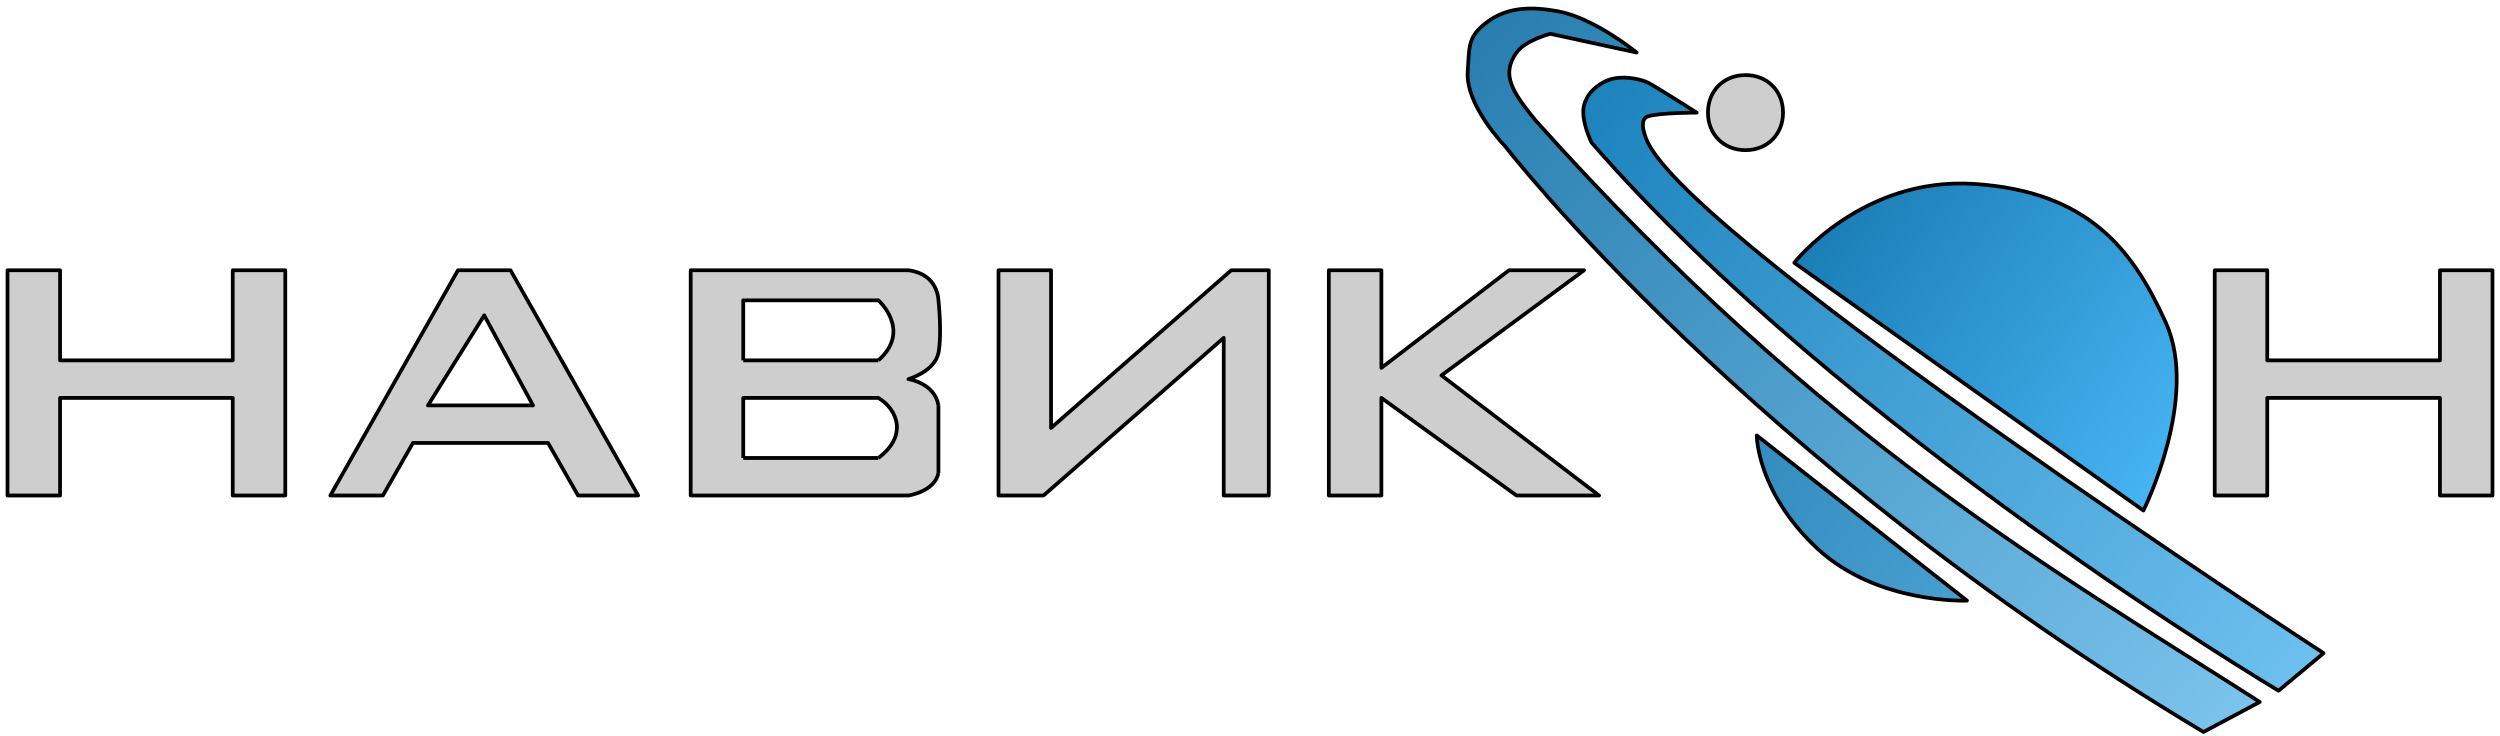 <svg width="333" height="98" viewBox="0 0 333 98" fill="none" xmlns="http://www.w3.org/2000/svg">
<path d="M239 35.002L285.5 68.001C285.5 68.001 293 53.001 288.5 43.001C284 33.001 278 25.502 263 24.502C248 23.502 239 35.002 239 35.002Z" fill="url(#paint0_linear_1605_13182)"/>
<path d="M309.5 87.001C309.5 87.001 226.5 33.002 219.5 19.002C219.5 19.002 218 16 219.5 15.501C221 15.002 226 15.001 226 15.001C226 15.001 220.5 11.501 219.5 11.002C218.5 10.502 215.514 9.803 213.5 11.002C212.189 11.781 211.37 12.643 211 14.002C210.476 15.922 212 19 212 19C245.5 57.502 303.5 92.001 303.5 92.001L309.5 87.001Z" fill="url(#paint1_linear_1605_13182)"/>
<path d="M218.001 7L206.501 4.5C206.501 4.5 203.17 5.365 202.001 7C199.88 9.968 201.499 12.297 204.501 16C242.999 59.001 274.499 76.501 301.001 93.5L293.501 97.5C232.501 61 200.501 19.5 200.501 19.5C200.501 19.5 195.158 14.029 195.5 9.5C195.743 6.277 195.423 4.95 198.001 3C200.821 0.867 204.021 0.871 207.501 1.5C212.35 2.377 218.001 7 218.001 7Z" fill="url(#paint2_linear_1605_13182)"/>
<path d="M234 58.001L262 80.001C262 80.001 250 80.501 242 73.001C234 65.501 234 58.001 234 58.001Z" fill="url(#paint3_linear_1605_13182)"/>
<path d="M295 36.002H302V48.001H325V36.002H332V65.501V66.001H325V53.001H302V66.001H295V36.002Z" fill="#CECECE"/>
<path d="M184 36.001V49.001L201 36.001H211L192 50.001L213 66.001H202L184 53.001V66.001H177V36.001H184Z" fill="#CECECE"/>
<path d="M133 36.001L140 36.002V57.001L164 36.001H169V66.001H163V45.001L139 66.001H133V36.001Z" fill="#CECECE"/>
<path fill-rule="evenodd" clip-rule="evenodd" d="M92 36.001C92 36.001 109.675 35.998 121 36.001C125 36.502 125 40.001 125 40.001C125 40.001 125.5 44.5 125 47.001C124.5 49.501 121 50.501 121 50.501C121 50.501 124.5 51.001 125 54.001V63.001C124.5 65.501 121 66.001 121 66.001H92V36.001ZM117 40.001H99V48.001H117C121.5 44.001 117 40.001 117 40.001ZM117 53.001H99V61.001H117C121 58.001 119.5 54.501 117 53.001Z" fill="#CECECE"/>
<path d="M1 36.001H8V48.001H31V36.001H38V66.001H31V53.001H8V66.001H1V36.001Z" fill="#CECECE"/>
<path fill-rule="evenodd" clip-rule="evenodd" d="M44 66.001L61 36.001H68L85 66.001H77L73 59.001H55L51 66.001H44ZM71 54.001H57L64.5 42.001L71 54.001Z" fill="#CECECE"/>
<path d="M227.5 15.001C227.5 12.098 229.597 10.001 232.5 10.001C235.403 10.001 237.5 12.098 237.5 15.001C237.5 17.904 235.403 20.001 232.5 20.001C229.597 20.001 227.5 17.904 227.5 15.001Z" fill="#CECECE"/>
<path d="M125 54.001C124.5 51.001 121 50.501 121 50.501C121 50.501 124.5 49.501 125 47.001C125.5 44.5 125 40.001 125 40.001C125 40.001 125 36.502 121 36.001C109.675 35.998 92 36.001 92 36.001V66.001H121C121 66.001 124.5 65.501 125 63.001M125 54.001C125 57.501 125 59.001 125 63.001M125 54.001V63.001M117 48.001C121.5 44.001 117 40.001 117 40.001H99V48.001M117 48.001C110.5 48.001 99 48.001 99 48.001M117 48.001H99M117 61.001C121 58.001 119.5 54.501 117 53.001H99V61.001M117 61.001C111.5 61.001 106.5 61.001 99 61.001M117 61.001H99M1 36.001H8V48.001H31V36.001H38V66.001H31V53.001H8V66.001H1V36.001ZM44 66.001L61 36.001H68L85 66.001H77L73 59.001H55L51 66.001H44ZM57 54.001H71L64.5 42.001L57 54.001ZM133 36.001L140 36.002V57.001L164 36.001H169V66.001H163V45.001L139 66.001H133V36.001ZM177 36.001H184V49.001L201 36.001H211L192 50.001L213 66.001H202L184 53.001V66.001H177V36.001ZM295 36.002H302V48.001H325V36.002H332V65.501V66.001H325V53.001H302V66.001H295V36.002ZM227.5 15.001C227.5 12.098 229.597 10.001 232.5 10.001C235.403 10.001 237.5 12.098 237.5 15.001C237.5 17.904 235.403 20.001 232.5 20.001C229.597 20.001 227.5 17.904 227.5 15.001ZM239 35.002L285.5 68.001C285.5 68.001 293 53.001 288.5 43.001C284 33.001 278 25.502 263 24.502C248 23.502 239 35.002 239 35.002ZM234 58.001L262 80.001C262 80.001 250 80.501 242 73.001C234 65.501 234 58.001 234 58.001ZM309.5 87.001C309.5 87.001 226.5 33.002 219.5 19.002C219.5 19.002 218 16 219.5 15.501C221 15.002 226 15.001 226 15.001C226 15.001 220.5 11.501 219.5 11.002C218.5 10.502 215.514 9.803 213.5 11.002C212.189 11.781 211.37 12.643 211 14.002C210.476 15.922 212 19 212 19C245.5 57.502 303.5 92.001 303.5 92.001L309.5 87.001ZM218.001 7L206.501 4.5C206.501 4.5 203.17 5.365 202.001 7C199.88 9.968 201.499 12.297 204.501 16C242.999 59.001 274.499 76.501 301.001 93.5L293.501 97.5C232.501 61 200.501 19.5 200.501 19.5C200.501 19.5 195.158 14.029 195.5 9.5C195.743 6.277 195.423 4.95 198.001 3C200.821 0.867 204.021 0.871 207.501 1.5C212.35 2.377 218.001 7 218.001 7Z" stroke="black" stroke-width="0.5" stroke-linejoin="round"/>
<defs>
<linearGradient id="paint0_linear_1605_13182" x1="294" y1="63.5" x2="235.5" y2="20" gradientUnits="userSpaceOnUse">
<stop stop-color="#49B8F7"/>
<stop offset="1" stop-color="#1273A9"/>
</linearGradient>
<linearGradient id="paint1_linear_1605_13182" x1="166.5" y1="1.134" x2="325.5" y2="127.5" gradientUnits="userSpaceOnUse">
<stop stop-color="#006EAB"/>
<stop offset="1" stop-color="#86D3FE"/>
</linearGradient>
<linearGradient id="paint2_linear_1605_13182" x1="174" y1="-14.5" x2="320.5" y2="127" gradientUnits="userSpaceOnUse">
<stop stop-color="#1670A2"/>
<stop offset="1" stop-color="#90D6FD"/>
</linearGradient>
<linearGradient id="paint3_linear_1605_13182" x1="172" y1="-6.5" x2="328" y2="105.5" gradientUnits="userSpaceOnUse">
<stop stop-color="#005C8F"/>
<stop offset="1" stop-color="#6FC5F5"/>
</linearGradient>
</defs>
</svg>
